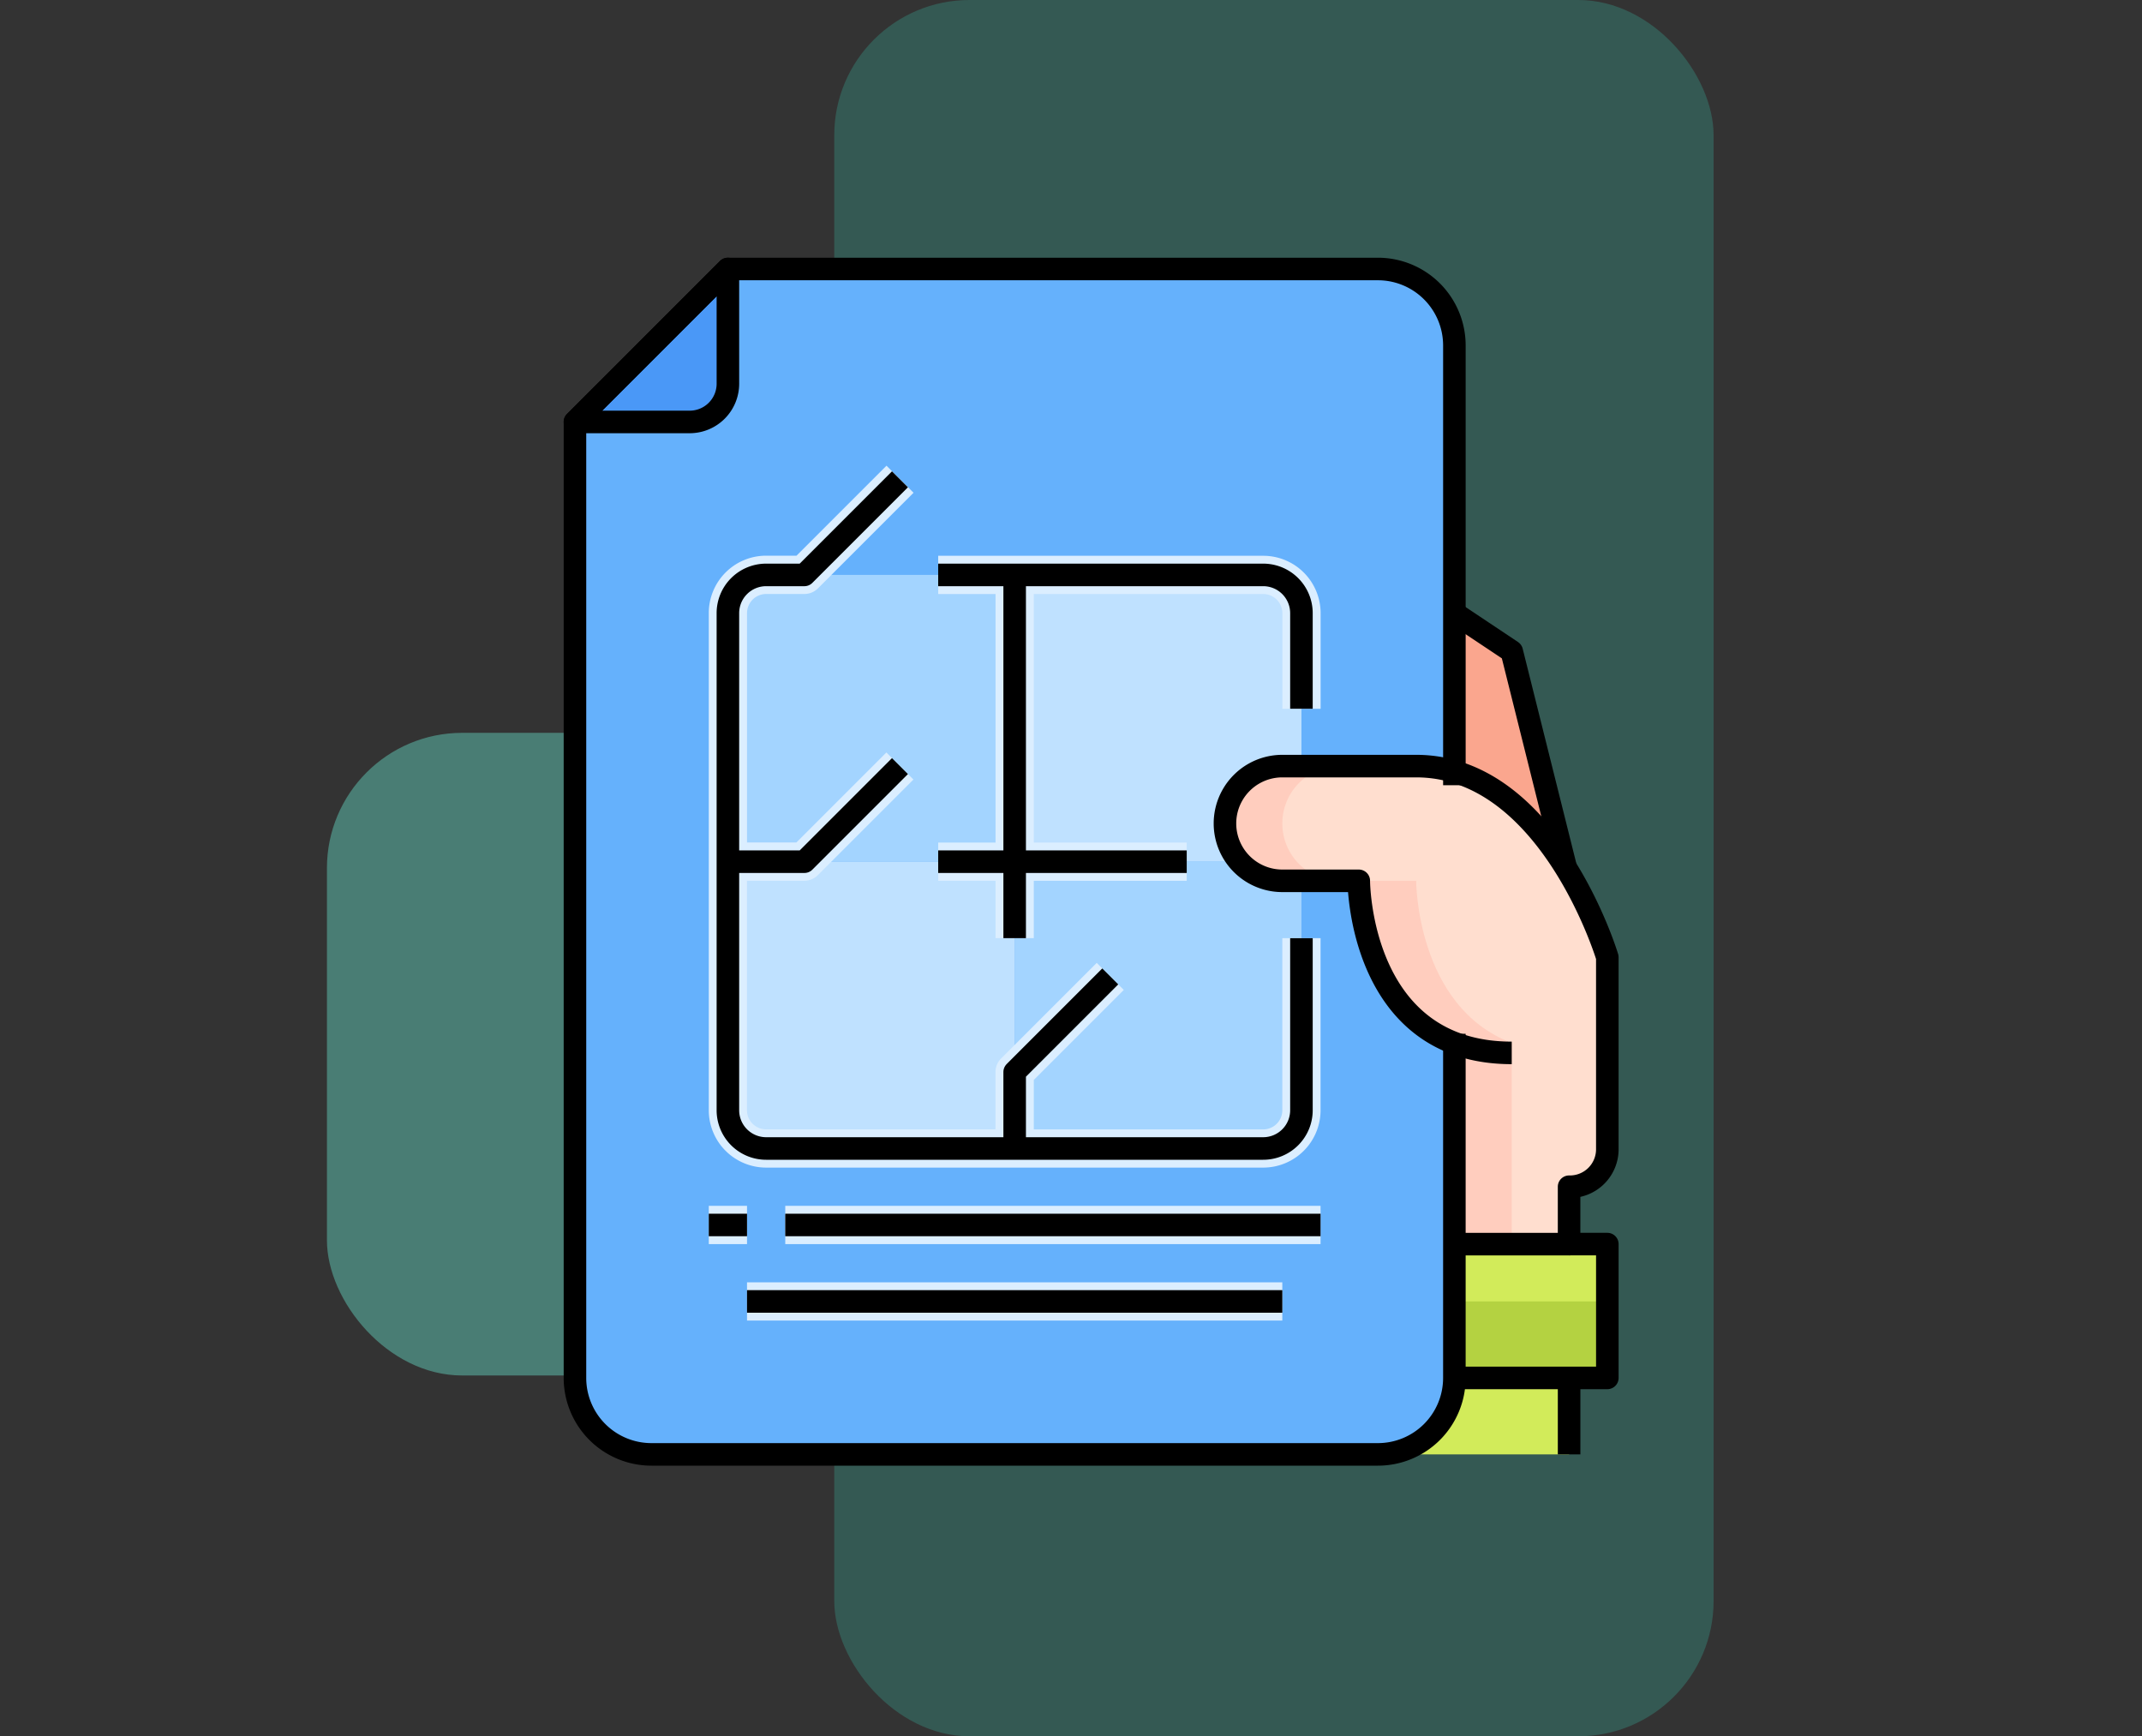 <svg xmlns="http://www.w3.org/2000/svg" xmlns:xlink="http://www.w3.org/1999/xlink" width="190" height="154" viewBox="0 0 190 154">
  <rect x="0" y="0" width="190" height="154" fill="#333333" stroke="none"/>
  <defs>
    <clipPath id="clip-path">
      <rect id="Rectángulo_408988" data-name="Rectángulo 408988" width="190" height="154" transform="translate(1230.126 22046)" fill="#fff" stroke="#707070" stroke-width="1" opacity="0.47"/>
    </clipPath>
  </defs>
  <g id="Enmascarar_grupo_1098788" data-name="Enmascarar grupo 1098788" transform="translate(-1230.126 -22046)" clip-path="url(#clip-path)">
    <g id="Grupo_1212284" data-name="Grupo 1212284" transform="translate(18 17082)">
      <rect id="Rectángulo_408806" data-name="Rectángulo 408806" width="99" height="57" rx="12" transform="translate(1241.126 5029)" fill="#497d74"/>
      <rect id="Rectángulo_408807" data-name="Rectángulo 408807" width="78" height="154" rx="12" transform="translate(1286.126 4964)" fill="#345953"/>
    </g>
    <g id="_06-plan" data-name="06-plan" transform="translate(1272.126 22068.859)">
      <path id="Trazado_901960" data-name="Trazado 901960" d="M22.566,1V11.175a3.4,3.4,0,0,1-3.392,3.392H9Z" fill="#4a98f7"/>
      <path id="Trazado_901961" data-name="Trazado 901961" d="M87.007,7.783V99.356a6.783,6.783,0,0,1-6.783,6.783H15.783A6.783,6.783,0,0,1,9,99.356V14.566H19.175a3.4,3.4,0,0,0,3.392-3.392V1H80.224A6.783,6.783,0,0,1,87.007,7.783Z" fill="#65b1fc"/>
      <path id="Trazado_901962" data-name="Trazado 901962" d="M20.392,17H42.437V42.437H17V20.392A3.392,3.392,0,0,1,20.392,17Z" transform="translate(5.566 11.133)" fill="#a3d4ff"/>
      <path id="Trazado_901963" data-name="Trazado 901963" d="M0,0H25.437V25.437H3.392A3.392,3.392,0,0,1,0,22.045Z" transform="translate(73.44 53.57) rotate(180)" fill="#bfe1ff"/>
      <path id="Trazado_901964" data-name="Trazado 901964" d="M3.392,0H25.437V25.437H0V3.392A3.392,3.392,0,0,1,3.392,0Z" transform="translate(73.44 79.007) rotate(180)" fill="#a3d4ff"/>
      <path id="Trazado_901965" data-name="Trazado 901965" d="M17,32H42.437V57.437H20.392A3.392,3.392,0,0,1,17,54.045Z" transform="translate(5.566 21.57)" fill="#bfe1ff"/>
      <path id="Trazado_901966" data-name="Trazado 901966" d="M56.829,16H28v3.392h5.087V41.437H28v3.392h5.087v5.087h3.392V44.829H50.045V41.437H36.479V19.392h20.35a1.7,1.7,0,0,1,1.7,1.7v8.479h3.392V21.087A5.087,5.087,0,0,0,56.829,16Z" transform="translate(13.22 10.437)" fill="#dbeeff"/>
      <path id="Trazado_901967" data-name="Trazado 901967" d="M66.874,68.453a1.7,1.7,0,0,1-1.7,1.7H44.829V65.764l7.982-7.982-2.4-2.4-8.479,8.479a1.7,1.7,0,0,0-.5,1.2v5.087H21.087a1.7,1.7,0,0,1-1.7-1.7V48.1h5.087a1.7,1.7,0,0,0,1.2-.5l8.479-8.479-2.4-2.4-7.982,7.982H19.392V24.363a1.7,1.7,0,0,1,1.7-1.7h3.392a1.7,1.7,0,0,0,1.2-.5l8.479-8.479-2.4-2.4-7.982,7.982h-2.69A5.087,5.087,0,0,0,16,24.363V68.453a5.087,5.087,0,0,0,5.087,5.087H65.178a5.087,5.087,0,0,0,5.087-5.087V53.191H66.874Z" transform="translate(4.871 7.162)" fill="#dbeeff"/>
      <path id="Trazado_901968" data-name="Trazado 901968" d="M16,50h3.392v3.392H16Z" transform="translate(4.871 34.094)" fill="#dbeeff"/>
      <path id="Trazado_901969" data-name="Trazado 901969" d="M20,50H67.482v3.392H20Z" transform="translate(7.654 34.094)" fill="#dbeeff"/>
      <path id="Trazado_901970" data-name="Trazado 901970" d="M18,54H65.482v3.392H18Z" transform="translate(6.262 36.877)" fill="#dbeeff"/>
      <path id="Trazado_901971" data-name="Trazado 901971" d="M68.566,52V63.871H55V52H68.566Z" transform="translate(32.007 35.486)" fill="#d2eb5a"/>
      <path id="Trazado_901972" data-name="Trazado 901972" d="M68.566,55v6.783H55V55H68.566Z" transform="translate(32.007 37.573)" fill="#b4d241"/>
      <path id="Trazado_901973" data-name="Trazado 901973" d="M67.958,59v6.783H51A6.783,6.783,0,0,0,57.783,59Z" transform="translate(29.224 40.356)" fill="#d2eb5a"/>
      <path id="Trazado_901974" data-name="Trazado 901974" d="M64.887,41.605c-2.2-3.561-5.46-7.258-9.887-8.547V19l5.087,3.392Z" transform="translate(32.007 12.524)" fill="#faa68e"/>
      <path id="Trazado_901975" data-name="Trazado 901975" d="M73.524,64.308V69.4H63.35V51.555c-8.479-3.222-8.479-14.38-8.479-14.38H48.087a5.087,5.087,0,0,1,0-10.175H59.958a11.63,11.63,0,0,1,3.392.492c4.426,1.289,7.682,4.986,9.887,8.547a37.08,37.08,0,0,1,3.68,7.919V60.916a3.322,3.322,0,0,1-3.392,3.392Z" transform="translate(23.657 18.091)" fill="#ffdecf"/>
      <path id="Trazado_901976" data-name="Trazado 901976" d="M48.087,32.087A5.087,5.087,0,0,1,53.175,27H48.087a5.087,5.087,0,0,0,0,10.175h5.087A5.087,5.087,0,0,1,48.087,32.087Z" transform="translate(23.657 18.091)" fill="#ffcdbe"/>
      <path id="Trazado_901977" data-name="Trazado 901977" d="M55.087,33H50s0,11.158,8.479,14.38V65.22h5.087V47.38C55.087,44.158,55.087,33,55.087,33Z" transform="translate(28.528 22.266)" fill="#ffcdbe"/>
      <g id="Grupo_1212860" data-name="Grupo 1212860" transform="translate(9 1)">
        <path id="Trazado_901978" data-name="Trazado 901978" d="M87.007,46.787v-39A6.783,6.783,0,0,0,80.224,1H22.566L9,14.566v84.79a6.783,6.783,0,0,0,6.783,6.783h64.44a6.783,6.783,0,0,0,6.783-6.783V68.832" transform="translate(-9 -1)" fill="none" stroke="#000" stroke-linejoin="round" stroke-width="2"/>
        <path id="Trazado_901979" data-name="Trazado 901979" d="M22.566,1,9,14.566H19.175a3.392,3.392,0,0,0,3.392-3.392Z" transform="translate(-9 -1)" fill="none" stroke="#000" stroke-linejoin="round" stroke-width="2"/>
        <path id="Trazado_901980" data-name="Trazado 901980" d="M63.35,69.4H73.524V64.308a3.322,3.322,0,0,0,3.392-3.392V43.958S71.829,27,59.958,27H48.087a5.087,5.087,0,0,0,0,10.175h6.783s0,15.262,13.566,15.262" transform="translate(14.657 17.091)" fill="none" stroke="#000" stroke-linejoin="round" stroke-width="2"/>
        <path id="Trazado_901981" data-name="Trazado 901981" d="M65.175,52h3.392V63.871H55" transform="translate(23.007 34.486)" fill="none" stroke="#000" stroke-linejoin="round" stroke-width="2"/>
        <path id="Trazado_901982" data-name="Trazado 901982" d="M61,59v6.783" transform="translate(27.182 39.356)" fill="none" stroke="#000" stroke-linejoin="round" stroke-width="2"/>
        <path id="Trazado_901983" data-name="Trazado 901983" d="M55,19l5.087,3.392,4.8,19.213" transform="translate(23.007 11.524)" fill="none" stroke="#000" stroke-linejoin="round" stroke-width="2"/>
        <path id="Trazado_901984" data-name="Trazado 901984" d="M32,17V49.22" transform="translate(7.003 10.133)" fill="none" stroke="#000" stroke-linejoin="round" stroke-width="2"/>
        <path id="Trazado_901985" data-name="Trazado 901985" d="M50.045,32H28" transform="translate(4.22 20.57)" fill="none" stroke="#000" stroke-linejoin="round" stroke-width="2"/>
        <path id="Trazado_901986" data-name="Trazado 901986" d="M60.22,28.871V20.392A3.392,3.392,0,0,0,56.829,17H28" transform="translate(4.22 10.133)" fill="none" stroke="#000" stroke-linejoin="round" stroke-width="2"/>
        <path id="Trazado_901987" data-name="Trazado 901987" d="M32.262,12l-8.479,8.479H20.392A3.392,3.392,0,0,0,17,23.871V67.961a3.392,3.392,0,0,0,3.392,3.392H64.482a3.392,3.392,0,0,0,3.392-3.392V52.7" transform="translate(-3.434 6.654)" fill="none" stroke="#000" stroke-linejoin="round" stroke-width="2"/>
        <path id="Trazado_901988" data-name="Trazado 901988" d="M32.262,27l-8.479,8.479H17" transform="translate(-3.434 17.091)" fill="none" stroke="#000" stroke-linejoin="round" stroke-width="2"/>
        <path id="Trazado_901989" data-name="Trazado 901989" d="M32,53.262V46.479L40.479,38" transform="translate(7.003 24.745)" fill="none" stroke="#000" stroke-linejoin="round" stroke-width="2"/>
        <path id="Trazado_901990" data-name="Trazado 901990" d="M16,51h3.392" transform="translate(-4.129 33.79)" fill="none" stroke="#000" stroke-linejoin="round" stroke-width="2"/>
        <path id="Trazado_901991" data-name="Trazado 901991" d="M20,51H67.482" transform="translate(-1.346 33.79)" fill="none" stroke="#000" stroke-linejoin="round" stroke-width="2"/>
        <path id="Trazado_901992" data-name="Trazado 901992" d="M18,55H65.482" transform="translate(-2.738 36.573)" fill="none" stroke="#000" stroke-linejoin="round" stroke-width="2"/>
      </g>
    </g>
  </g>
</svg>

